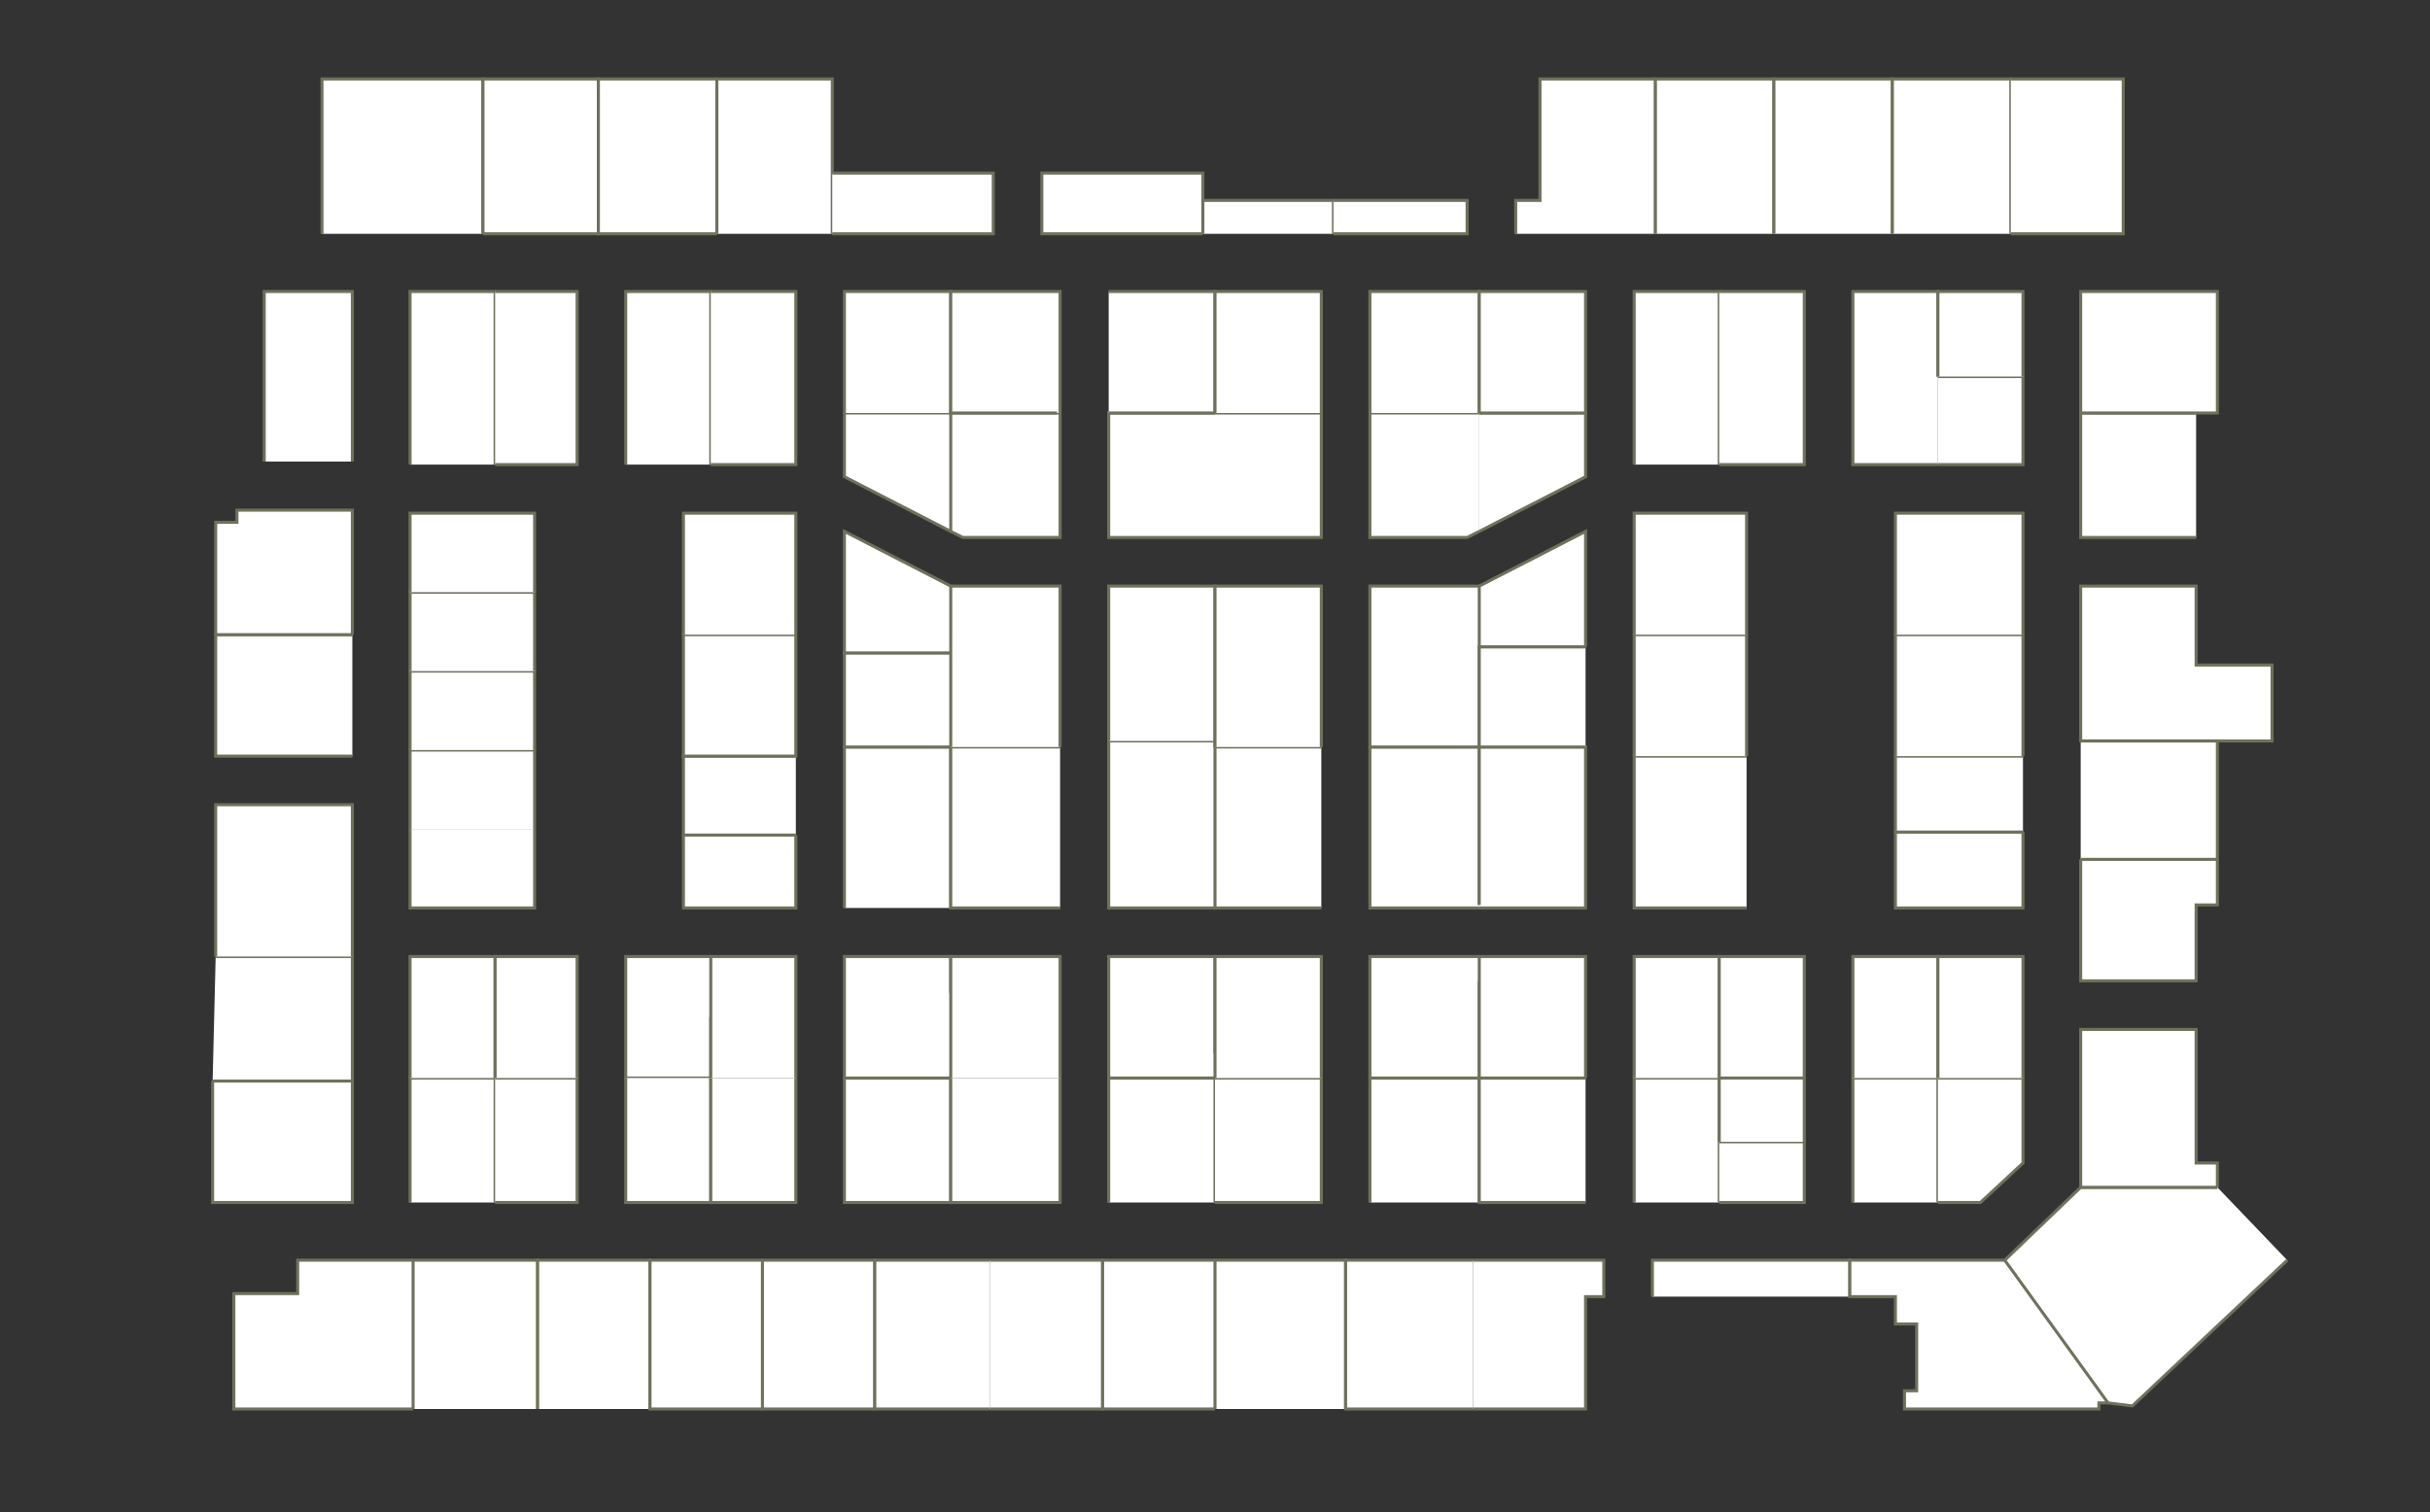 <?xml version="1.0" encoding="utf-8" ?>
<svg baseProfile="full" height="498" version="1.1" width="800" xmlns="http://www.w3.org/2000/svg" xmlns:ev="http://www.w3.org/2001/xml-events" xmlns:xlink="http://www.w3.org/1999/xlink"><rect width="100%" height="100%" fill="#333333" stroke="none"/><defs /><g id="3A01" stroke="red"><polyline fill="#FFFFFF" points="136,464 77,464 77,426 98,426 98,415 136,415" stroke="#6d725c" /></g><g id="3A02" stroke="red"><polyline fill="#FFFFFF" points="136,464 136,415 177,415 177,464" stroke="#6d725c" /></g><g id="3A03" stroke="red"><polyline fill="#FFFFFF" points="116,356 116,396 70,396 70,356" stroke="#6d725c" /></g><g id="3A04A" stroke="red"><polyline fill="#FFFFFF" points="135,396 135,355 163,355 163,396" stroke="#6d725c" /></g><g id="3A04B" stroke="red"><polyline fill="#FFFFFF" points="135,355 135,315 163,315 163,355" stroke="#6d725c" /></g><g id="3A05" stroke="red"><polyline fill="#FFFFFF" points="71,315 116,315 116,356 70,356" stroke="#6d725c" /></g><g id="3A06A" stroke="red"><polyline fill="#FFFFFF" points="176,273 176,299 135,299 135,273" stroke="#6d725c" /></g><g id="3A06B" stroke="red"><polyline fill="#FFFFFF" points="135,273 135,247 176,247 176,273" stroke="#6d725c" /></g><g id="3A07" stroke="red"><polyline fill="#FFFFFF" points="71,315 71,265 116,265 116,315" stroke="#6d725c" /></g><g id="3A08" stroke="red"><polyline fill="#FFFFFF" points="135,247 135,221 176,221 176,247" stroke="#6d725c" /></g><g id="3A09" stroke="red"><polyline fill="#FFFFFF" points="116,249 71,249 71,209 71,209 116,209 116,209" stroke="#6d725c" /></g><g id="3A10A" stroke="red"><polyline fill="#FFFFFF" points="135,221 135,195 176,195 176,221" stroke="#6d725c" /></g><g id="3A10B" stroke="red"><polyline fill="#FFFFFF" points="135,195 135,169 176,169 176,195" stroke="#6d725c" /></g><g id="3A11" stroke="red"><polyline fill="#FFFFFF" points="116,209 71,209 71,172 78,172 78,168 116,168 116,209" stroke="#6d725c" /></g><g id="3A12" stroke="red"><polyline fill="#FFFFFF" points="135,153 135,96 163,96 163,153" stroke="#6d725c" /></g><g id="3A13" stroke="red"><polyline fill="#FFFFFF" points="87,152 87,96 116,96 116,152" stroke="#6d725c" /></g><g id="3A14" stroke="red"><polyline fill="#FFFFFF" points="106,77 106,26 159,26 159,77 159,77" stroke="#6d725c" /></g><g id="3B01" stroke="red"><polyline fill="#FFFFFF" points="177,464 177,415 214,415 214,464" stroke="#6d725c" /></g><g id="3B02" stroke="red"><polyline fill="#FFFFFF" points="251,464 214,464 214,415 251,415" stroke="#6d725c" /></g><g id="3B03A" stroke="red"><polyline fill="#FFFFFF" points="163,355 190,355 190,396 163,396" stroke="#6d725c" /></g><g id="3B03B" stroke="red"><polyline fill="#FFFFFF" points="163,355 163,315 190,315 190,355 190,355" stroke="#6d725c" /></g><g id="3B04A" stroke="red"><polyline fill="#FFFFFF" points="234,335 234,355 206,355 206,355 206,315 234,315" stroke="#6d725c" /></g><g id="3B04B" stroke="red"><polyline fill="#FFFFFF" points="234,355 234,396 206,396 206,355" stroke="#6d725c" /></g><g id="3B05" stroke="red"><polyline fill="#FFFFFF" points="163,96 190,96 190,153 163,153" stroke="#6d725c" /></g><g id="3B06" stroke="red"><polyline fill="#FFFFFF" points="206,153 206,96 234,96 234,153" stroke="#6d725c" /></g><g id="3B07" stroke="red"><polyline fill="#FFFFFF" points="159,77 159,26 197,26 197,77 197,77 159,77" stroke="#6d725c" /></g><g id="3B08" stroke="red"><polyline fill="#FFFFFF" points="236,77 197,77 197,26 236,26" stroke="#6d725c" /></g><g id="3C01" stroke="red"><polyline fill="#FFFFFF" points="288,464 251,464 251,415 288,415 288,464 288,464" stroke="#6d725c" /></g><g id="3C02" stroke="red"><polyline fill="#FFFFFF" points="326,464 288,464 288,415 326,415" stroke="#6d725c" /></g><g id="3C04" stroke="red"><polyline fill="#FFFFFF" points="313,355 313,396 278,396 278,355 313,355" stroke="#6d725c" /></g><g id="3C05A" stroke="red"><polyline fill="#FFFFFF" points="262,355 262,355 262,355 262,396 234,396 234,355" stroke="#6d725c" /></g><g id="3C05B" stroke="red"><polyline fill="#FFFFFF" points="234,355 234,355 234,355 234,335 234,315 262,315 262,355" stroke="#6d725c" /></g><g id="3C06" stroke="red"><polyline fill="#FFFFFF" points="313,355 278,355 278,315 313,315 313,327" stroke="#6d725c" /></g><g id="3C07A" stroke="red"><polyline fill="#FFFFFF" points="262,275 262,299 225,299 225,275" stroke="#6d725c" /></g><g id="3C07B" stroke="red"><polyline fill="#FFFFFF" points="262,275 225,275 225,249 262,249" stroke="#6d725c" /></g><g id="3C08" stroke="red"><polyline fill="#FFFFFF" points="278,299 278,246 313,246 313,299" stroke="#6d725c" /></g><g id="3C09" stroke="red"><polyline fill="#FFFFFF" points="262,209 262,249 225,249 225,209 262,209" stroke="#6d725c" /></g><g id="3C10A" stroke="red"><polyline fill="#FFFFFF" points="313,246 278,246 278,215 313,215" stroke="#6d725c" /></g><g id="3C10B" stroke="red"><polyline fill="#FFFFFF" points="313,215 278,215 278,175 313,193" stroke="#6d725c" /></g><g id="3C11" stroke="red"><polyline fill="#FFFFFF" points="225,209 225,169 262,169 262,209" stroke="#6d725c" /></g><g id="3C12" stroke="red"><polyline fill="#FFFFFF" points="313,175 278,157 278,136 313,136" stroke="#6d725c" /></g><g id="3C13" stroke="red"><polyline fill="#FFFFFF" points="234,96 262,96 262,153 234,153" stroke="#6d725c" /></g><g id="3C14" stroke="red"><polyline fill="#FFFFFF" points="278,136 278,96 313,96 313,136" stroke="#6d725c" /></g><g id="3C15" stroke="red"><polyline fill="#FFFFFF" points="236,77 236,26 274,26 274,77" stroke="#6d725c" /></g><g id="3C16" stroke="red"><polyline fill="#FFFFFF" points="274,57 327,57 327,77 274,77" stroke="#6d725c" /></g><g id="3D01" stroke="red"><polyline fill="#FFFFFF" points="326,415 363,415 363,464 326,464" stroke="#6d725c" /></g><g id="3D02" stroke="red"><polyline fill="#FFFFFF" points="400,464 363,464 363,415 400,415" stroke="#6d725c" /></g><g id="3D03" stroke="red"><polyline fill="#FFFFFF" points="349,355 349,396 313,396 313,355" stroke="#6d725c" /></g><g id="3D04" stroke="red"><polyline fill="#FFFFFF" points="365,396 365,355 400,355 400,355 400,396" stroke="#6d725c" /></g><g id="3D05" stroke="red"><polyline fill="#FFFFFF" points="313,355 313,355 313,355 313,355 313,327 313,315 349,315 349,355" stroke="#6d725c" /></g><g id="3D06" stroke="red"><polyline fill="#FFFFFF" points="400,355 365,355 365,315 400,315 400,347" stroke="#6d725c" /></g><g id="3D07" stroke="red"><polyline fill="#FFFFFF" points="349,299 313,299 313,299 313,299 313,246 349,246" stroke="#6d725c" /></g><g id="3D08" stroke="red"><polyline fill="#FFFFFF" points="400,299 365,299 365,244 400,244 400,244 400,246" stroke="#6d725c" /></g><g id="3D09" stroke="red"><polyline fill="#FFFFFF" points="313,246 313,215 313,193 349,193 349,246" stroke="#6d725c" /></g><g id="3D10" stroke="red"><polyline fill="#FFFFFF" points="365,244 365,193 400,193 400,244" stroke="#6d725c" /></g><g id="3D11" stroke="red"><polyline fill="#FFFFFF" points="349,136 349,177 317,177 313,175 313,136 348,136 349,136" stroke="#6d725c" /></g><g id="3D12" stroke="red"><polyline fill="#FFFFFF" points="400,177 365,177 365,136 400,136" stroke="#6d725c" /></g><g id="3D13" stroke="red"><polyline fill="#FFFFFF" points="348,136 313,136 313,136 313,96 349,96 349,136" stroke="#6d725c" /></g><g id="3D14" stroke="red"><polyline fill="#FFFFFF" points="365,96 400,96 400,136 365,136" stroke="#6d725c" /></g><g id="3D16" stroke="red"><polyline fill="#FFFFFF" points="396,77 343,77 343,57 396,57 396,66" stroke="#6d725c" /></g><g id="3E01" stroke="red"><polyline fill="#FFFFFF" points="400,464 400,415 400,415 443,415 443,464" stroke="#6d725c" /></g><g id="3E02" stroke="red"><polyline fill="#FFFFFF" points="485,464 443,464 443,415 485,415" stroke="#6d725c" /></g><g id="3E03" stroke="red"><polyline fill="#FFFFFF" points="400,355 435,355 435,396 400,396" stroke="#6d725c" /></g><g id="3E04" stroke="red"><polyline fill="#FFFFFF" points="451,396 451,355 451,355 487,355 487,396" stroke="#6d725c" /></g><g id="3E05" stroke="red"><polyline fill="#FFFFFF" points="400,355 400,355 400,355 400,355 400,347 400,315 435,315 435,355 435,355" stroke="#6d725c" /></g><g id="3E06" stroke="red"><polyline fill="#FFFFFF" points="487,323 487,355 487,355 451,355 451,315 487,315" stroke="#6d725c" /></g><g id="3E07" stroke="red"><polyline fill="#FFFFFF" points="435,299 400,299 400,246 400,246 400,246 435,246" stroke="#6d725c" /></g><g id="3E08" stroke="red"><polyline fill="#FFFFFF" points="487,299 451,299 451,246 487,246 487,298" stroke="#6d725c" /></g><g id="3E09" stroke="red"><polyline fill="#FFFFFF" points="400,246 400,193 435,193 435,246" stroke="#6d725c" /></g><g id="3E10" stroke="red"><polyline fill="#FFFFFF" points="487,213 487,246 487,246 487,246 487,246 451,246 451,193 487,193" stroke="#6d725c" /></g><g id="3E11" stroke="red"><polyline fill="#FFFFFF" points="400,136 435,136 435,177 400,177" stroke="#6d725c" /></g><g id="3E12" stroke="red"><polyline fill="#FFFFFF" points="487,175 483,177 451,177 451,136 487,136 487,136 487,136 487,136" stroke="#6d725c" /></g><g id="3E13" stroke="red"><polyline fill="#FFFFFF" points="400,136 400,96 435,96 435,136" stroke="#6d725c" /></g><g id="3E14" stroke="red"><polyline fill="#FFFFFF" points="451,136 451,96 487,96 487,136" stroke="#6d725c" /></g><g id="3E15" stroke="red"><polyline fill="#FFFFFF" points="396,77 396,66 439,66 439,77" stroke="#6d725c" /></g><g id="3E16" stroke="red"><polyline fill="#FFFFFF" points="439,66 483,66 483,77 439,77" stroke="#6d725c" /></g><g id="3F01" stroke="red"><polyline fill="#FFFFFF" points="485,415 528,415 528,427 522,427 522,464 485,464" stroke="#6d725c" /></g><g id="3F02" stroke="red"><polyline fill="#FFFFFF" points="544,427 544,415 609,415 609,427" stroke="#6d725c" /></g><g id="3F03" stroke="red"><polyline fill="#FFFFFF" points="522,396 487,396 487,355 487,355 487,355 522,355" stroke="#6d725c" /></g><g id="3F04A" stroke="red"><polyline fill="#FFFFFF" points="538,396 538,355 566,355 566,396" stroke="#6d725c" /></g><g id="3F04B" stroke="red"><polyline fill="#FFFFFF" points="538,355 538,315 566,315 566,355" stroke="#6d725c" /></g><g id="3F05" stroke="red"><polyline fill="#FFFFFF" points="522,355 487,355 487,323 487,315 522,315 522,355 522,355" stroke="#6d725c" /></g><g id="3F06" stroke="red"><polyline fill="#FFFFFF" points="575,299 538,299 538,249 575,249" stroke="#6d725c" /></g><g id="3F07" stroke="red"><polyline fill="#FFFFFF" points="487,298 487,246 522,246 522,299 487,299" stroke="#6d725c" /></g><g id="3F08" stroke="red"><polyline fill="#FFFFFF" points="538,249 538,249 538,209 575,209 575,249" stroke="#6d725c" /></g><g id="3F09A" stroke="red"><polyline fill="#FFFFFF" points="522,246 487,246 487,213 522,213" stroke="#6d725c" /></g><g id="3F09B" stroke="red"><polyline fill="#FFFFFF" points="522,213 487,213 487,193 522,175 522,213 522,213" stroke="#6d725c" /></g><g id="3F10" stroke="red"><polyline fill="#FFFFFF" points="538,209 538,169 575,169 575,209" stroke="#6d725c" /></g><g id="3F11" stroke="red"><polyline fill="#FFFFFF" points="487,136 522,136 522,157 487,175" stroke="#6d725c" /></g><g id="3F12" stroke="red"><polyline fill="#FFFFFF" points="538,153 538,96 566,96 566,153" stroke="#6d725c" /></g><g id="3F13" stroke="red"><polyline fill="#FFFFFF" points="487,136 487,96 522,96 522,136 487,136" stroke="#6d725c" /></g><g id="3F15" stroke="red"><polyline fill="#FFFFFF" points="499,77 499,66 507,66 507,26 545,26 545,77" stroke="#6d725c" /></g><g id="3G01A" stroke="red"><polyline fill="#FFFFFF" points="566,376 594,376 594,396 566,396" stroke="#6d725c" /></g><g id="3G01B" stroke="red"><polyline fill="#FFFFFF" points="566,355 566,315 594,315 594,355 594,355" stroke="#6d725c" /></g><g id="3G01C" stroke="red"><polyline fill="#FFFFFF" points="566,376 566,355 594,355 594,376" stroke="#6d725c" /></g><g id="3G02A" stroke="red"><polyline fill="#FFFFFF" points="610,396 610,355 638,355 638,396" stroke="#6d725c" /></g><g id="3G02B" stroke="red"><polyline fill="#FFFFFF" points="610,355 610,315 638,315 638,355" stroke="#6d725c" /></g><g id="3G03" stroke="red"><polyline fill="#FFFFFF" points="566,96 594,96 594,153 566,153" stroke="#6d725c" /></g><g id="3G04" stroke="red"><polyline fill="#FFFFFF" points="638,153 610,153 610,96 638,96 638,124" stroke="#6d725c" /></g><g id="3G05" stroke="red"><polyline fill="#FFFFFF" points="545,77 545,26 584,26 584,77" stroke="#6d725c" /></g><g id="3G06" stroke="red"><polyline fill="#FFFFFF" points="584,77 584,26 623,26 623,77" stroke="#6d725c" /></g><g id="3H01" stroke="red"><polyline fill="#FFFFFF" points="694,462 694,462 694,462 691,462 691,464 627,464 627,458 631,458 631,436 624,436 624,427 609,427 609,415 660,415" stroke="#6d725c" /></g><g id="3H02" stroke="red"><polyline fill="#FFFFFF" points="753,415 702,463 694,462 694,462 660,415 660,415 685,391 702,391 730,391" stroke="#6d725c" /></g><g id="3H04" stroke="red"><polyline fill="#FFFFFF" points="730,391 702,391 685,391 685,339 723,339 723,383 730,383 730,391 730,391" stroke="#6d725c" /></g><g id="3H05A" stroke="red"><polyline fill="#FFFFFF" points="638,355 638,355 666,355 666,355 666,383 652,396 638,396" stroke="#6d725c" /></g><g id="3H05B" stroke="red"><polyline fill="#FFFFFF" points="638,355 638,315 666,315 666,355" stroke="#6d725c" /></g><g id="3H06" stroke="red"><polyline fill="#FFFFFF" points="730,283 730,298 723,298 723,323 685,323 685,283" stroke="#6d725c" /></g><g id="3H07A" stroke="red"><polyline fill="#FFFFFF" points="666,274 666,299 624,299 624,274 624,274 666,274" stroke="#6d725c" /></g><g id="3H07B" stroke="red"><polyline fill="#FFFFFF" points="666,274 624,274 624,249 666,249" stroke="#6d725c" /></g><g id="3H08" stroke="red"><polyline fill="#FFFFFF" points="685,244 730,244 730,283 685,283" stroke="#6d725c" /></g><g id="3H09" stroke="red"><polyline fill="#FFFFFF" points="624,249 624,209 666,209 666,249 666,249" stroke="#6d725c" /></g><g id="3H10" stroke="red"><polyline fill="#FFFFFF" points="730,244 685,244 685,193 723,193 723,219 748,219 748,244 736,244 736,244 730,244" stroke="#6d725c" /></g><g id="3H11" stroke="red"><polyline fill="#FFFFFF" points="624,209 624,169 666,169 666,209 666,209" stroke="#6d725c" /></g><g id="3H12" stroke="red"><polyline fill="#FFFFFF" points="723,177 685,177 685,136 723,136" stroke="#6d725c" /></g><g id="3H13A" stroke="red"><polyline fill="#FFFFFF" points="638,124 666,124 666,153 638,153" stroke="#6d725c" /></g><g id="3H13B" stroke="red"><polyline fill="#FFFFFF" points="638,124 638,96 666,96 666,124" stroke="#6d725c" /></g><g id="3H14" stroke="red"><polyline fill="#FFFFFF" points="723,136 685,136 685,136 685,96 729,96 730,96 730,136 723,136" stroke="#6d725c" /></g><g id="3H15" stroke="red"><polyline fill="#FFFFFF" points="623,77 623,26 662,26 662,77" stroke="#6d725c" /></g><g id="3H16" stroke="red"><polyline fill="#FFFFFF" points="662,26 699,26 699,77 662,77" stroke="#6d725c" /></g></svg>